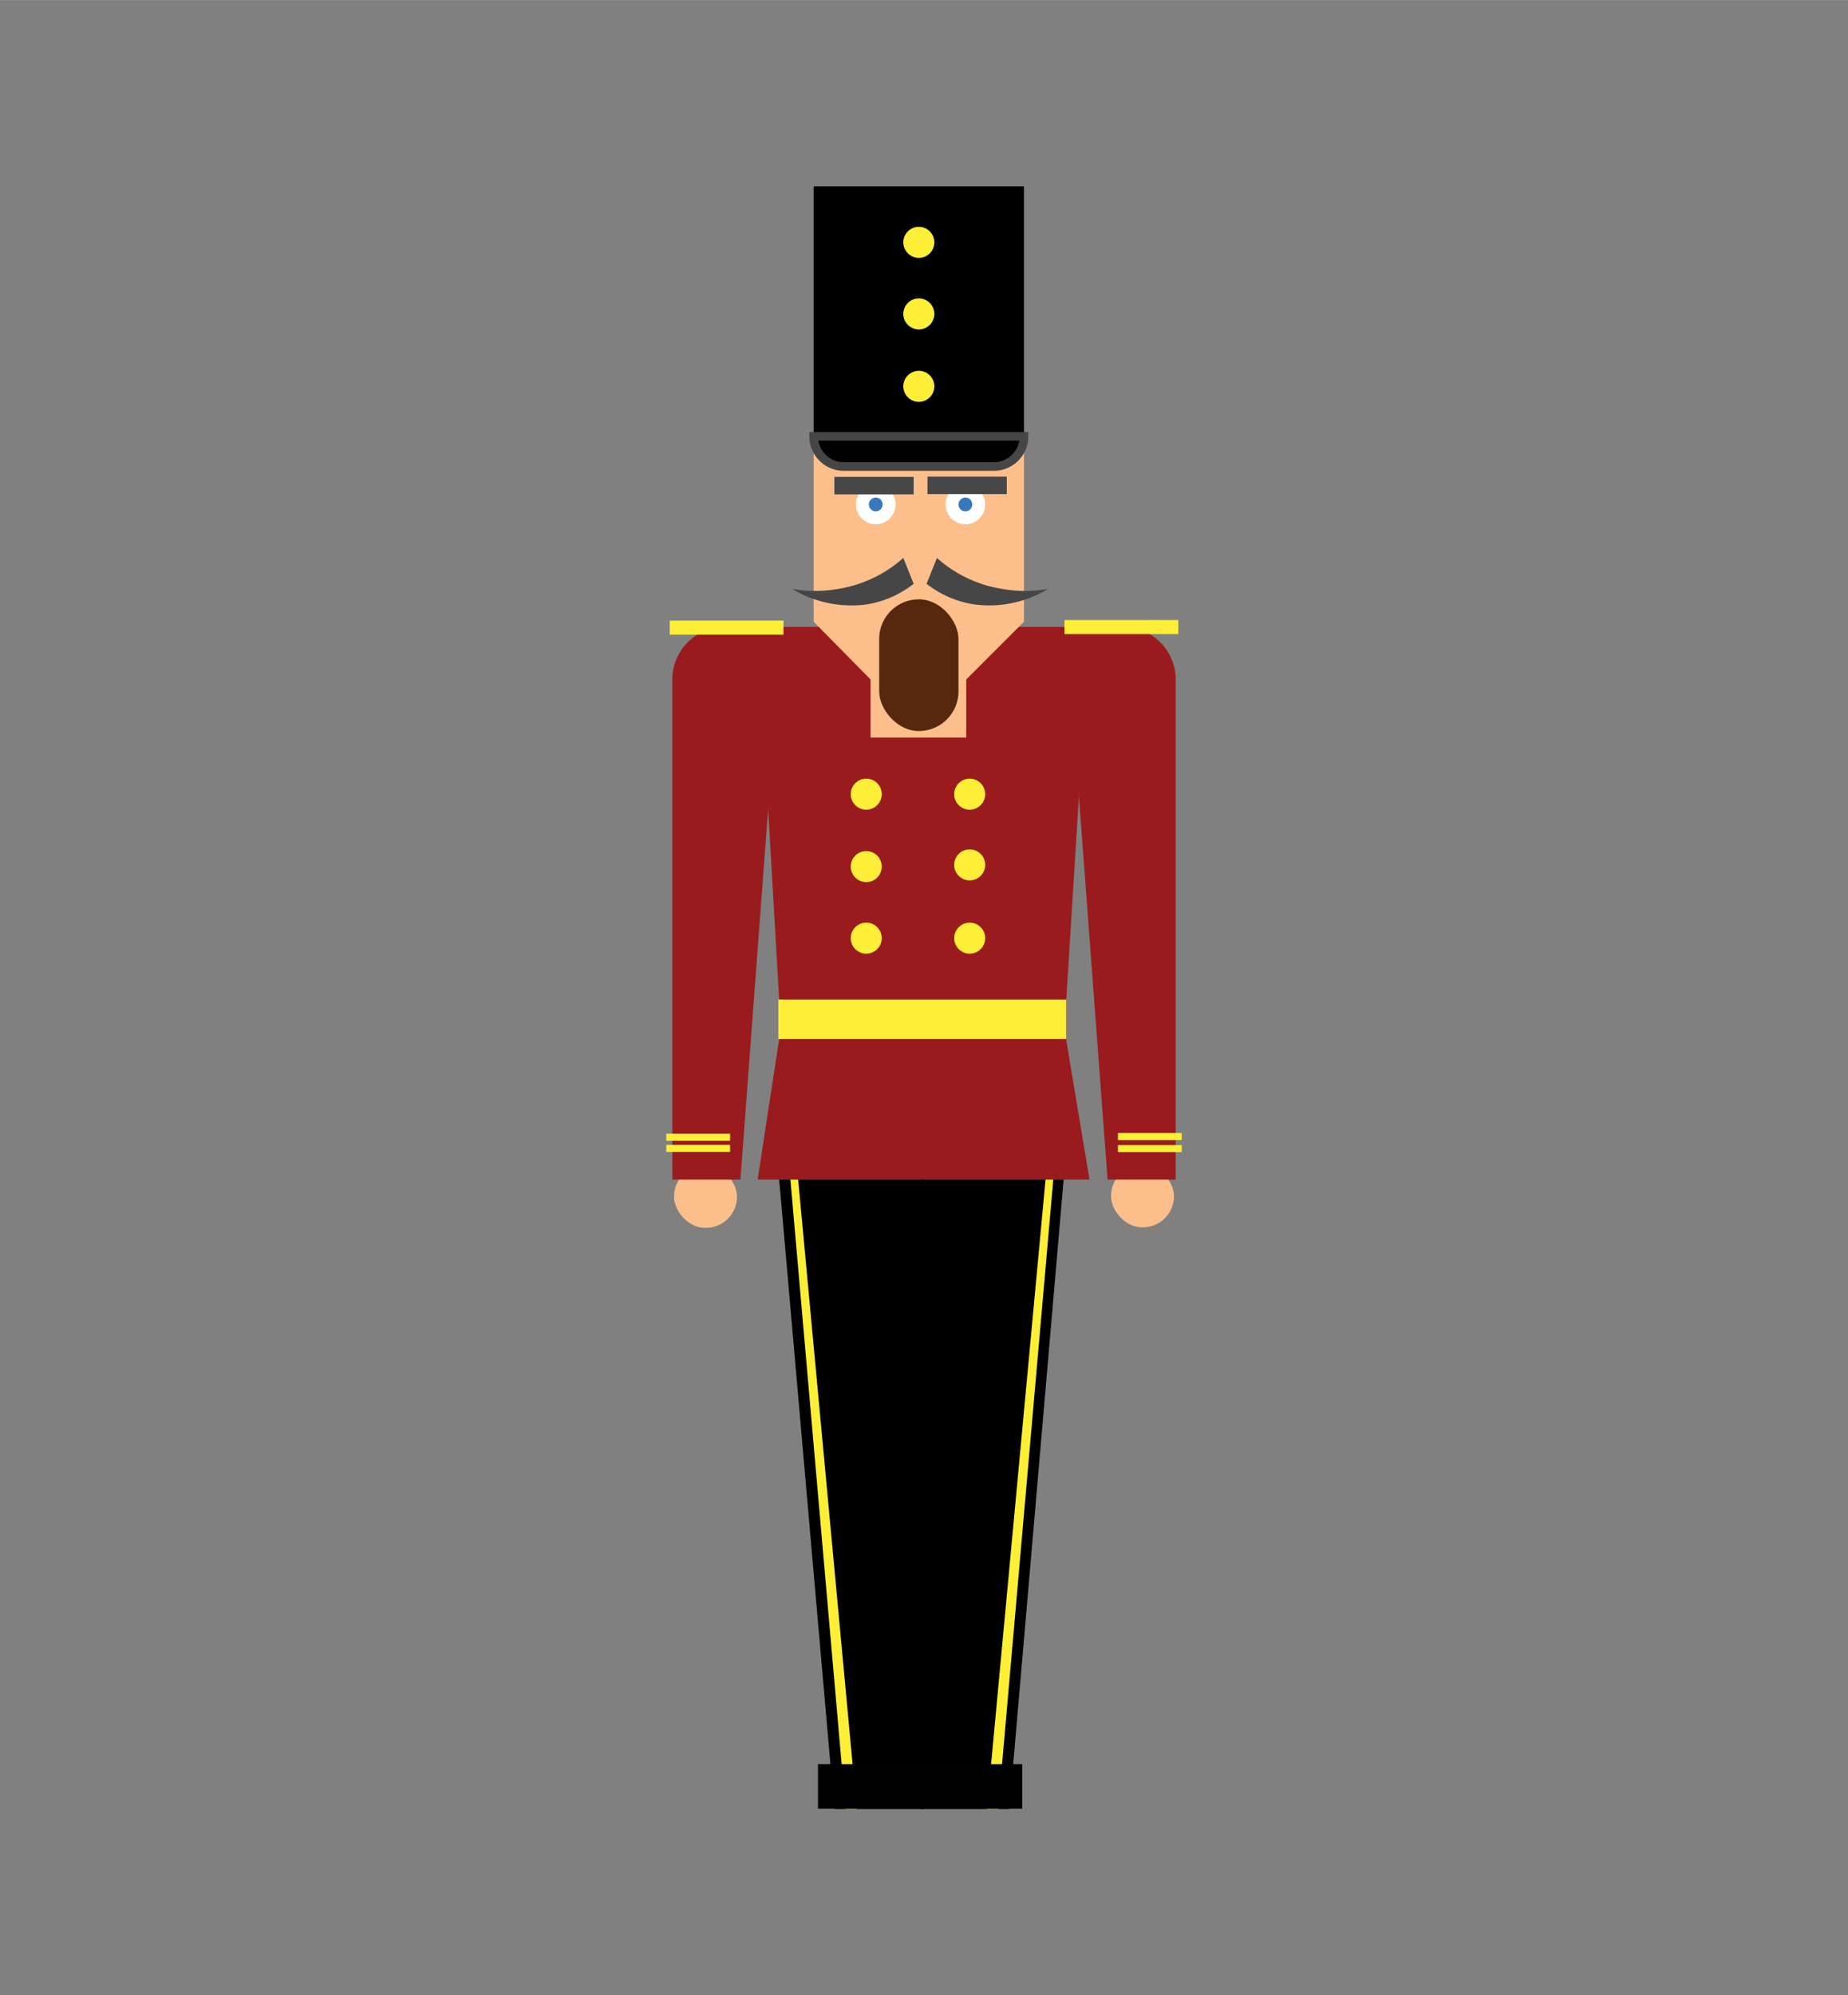 <svg id="Layer_1" data-name="Layer 1" xmlns="http://www.w3.org/2000/svg" width="75.6mm" height="81.6mm" viewBox="0 0 214.4 231.4"><rect x="0" y="0" width="214.4" height="231.4" fill="#808080" stroke="none"/><title>foikonok</title><g id="diótörő"><polygon points="87.9 72.7 126.4 72.7 123.7 116 123.7 120.6 126.4 136.8 87.9 136.8 90.4 120.5 90.4 116 87.9 72.7" style="fill:#991b1e"/><polygon points="106.8 136.8 123.4 136.8 117.1 209.8 106.8 209.8 106.8 136.8"/><polygon points="121.3 136.8 122.2 136.8 115.8 209.8 114.5 209.8 121.3 136.8" style="fill:#fdef38"/><polygon points="107.1 136.8 90.4 136.8 96.8 209.8 107.1 209.8 107.1 136.8"/><polygon points="92.6 136.8 91.7 136.8 98.1 209.8 99.4 209.8 92.6 136.8" style="fill:#fdef38"/><rect x="94.9" y="204.6" width="23.7" height="5.17" style="fill:#010101"/><rect x="128.9" y="135.1" width="7.3" height="7.24" rx="3.6" ry="3.6" style="fill:#fcbf8b"/><path d="M123.7,72.7h6.6a6.1,6.1,0,0,1,6.1,6.1v58h-7.9Z" style="fill:#991b1e"/><rect x="123.5" y="71.9" width="13.2" height="1.63" style="fill:#fdef38"/><rect x="129.7" y="131.4" width="7.4" height="0.82" style="fill:#fdef38"/><rect x="129.7" y="132.8" width="7.4" height="0.82" style="fill:#fdef38"/><rect x="78.2" y="135.1" width="7.3" height="7.24" rx="3.6" ry="3.6" transform="translate(163.7 277.5) rotate(-180)" style="fill:#fcbf8b"/><path d="M90.7,72.7H84a6.1,6.1,0,0,0-6,6.1v58h7.9Z" style="fill:#991b1e"/><rect x="77.7" y="71.9" width="13.2" height="1.63" transform="translate(168.6 145.5) rotate(-180)" style="fill:#fdef38"/><rect x="77.3" y="131.4" width="7.4" height="0.82" transform="translate(162 263.7) rotate(-180)" style="fill:#fdef38"/><rect x="77.3" y="132.8" width="7.4" height="0.82" transform="translate(162 266.4) rotate(-180)" style="fill:#fdef38"/><rect x="90.4" y="116" width="33.4" height="4.58" transform="translate(214.1 236.5) rotate(-180)" style="fill:#fdef38"/><circle cx="100.5" cy="92.1" r="1.8" style="fill:#fdef38"/><circle cx="112.5" cy="92.1" r="1.8" style="fill:#fdef38"/><circle cx="100.5" cy="100.5" r="1.8" style="fill:#fdef38"/><circle cx="112.5" cy="100.3" r="1.8" style="fill:#fdef38"/><circle cx="100.5" cy="108.8" r="1.8" style="fill:#fdef38"/><circle cx="112.5" cy="108.8" r="1.8" style="fill:#fdef38"/><polygon points="118.8 72.1 112.1 78.8 101 78.8 94.4 72.1 94.4 51.3 118.8 51.3 118.8 72.1" style="fill:#fcbf8b"/><rect x="101" y="67.6" width="11.1" height="17.93" style="fill:#fcbf8b"/><rect x="102" y="69.5" width="9.2" height="15.28" rx="4.6" ry="4.6" style="fill:#57280d"/><path d="M91.9,68.3a13.4,13.4,0,0,0,8.6,1.8,11.8,11.8,0,0,0,5.5-2.4l-1.2-3a14.8,14.8,0,0,1-7.6,3.6A15.5,15.5,0,0,1,91.9,68.3Z" style="fill:#464646"/><path d="M121.6,68.3a13.2,13.2,0,0,1-8.5,1.8,11.8,11.8,0,0,1-5.6-2.4l1.2-3a14.8,14.8,0,0,0,7.6,3.6A15.5,15.5,0,0,0,121.6,68.3Z" style="fill:#464646"/><circle cx="101.6" cy="58.5" r="2.3" style="fill:#fff"/><circle cx="101.6" cy="58.5" r="0.8" style="fill:#3879bd"/><rect x="96.8" y="55.3" width="9.2" height="2.03" style="fill:#474747"/><circle cx="112" cy="58.5" r="2.3" style="fill:#fff"/><circle cx="112" cy="58.5" r="0.8" style="fill:#3879bd"/><rect x="107.5" y="55.3" width="9.2" height="2.03" transform="translate(224.3 112.6) rotate(-180)" style="fill:#474747"/><rect x="94.4" y="21.6" width="24.4" height="28.99"/><path d="M94.4,50.6h24.4a0,0,0,0,1,0,0v0a3.5,3.5,0,0,1-3.5,3.5H97.9a3.5,3.5,0,0,1-3.5-3.5v0A0,0,0,0,1,94.4,50.6Z" style="fill:#010101;stroke:#464646;stroke-miterlimit:10"/><circle cx="106.6" cy="28.1" r="1.8" style="fill:#fdef38"/><circle cx="106.6" cy="36.4" r="1.8" style="fill:#fdef38"/><circle cx="106.6" cy="44.8" r="1.8" style="fill:#fdef38"/></g></svg>